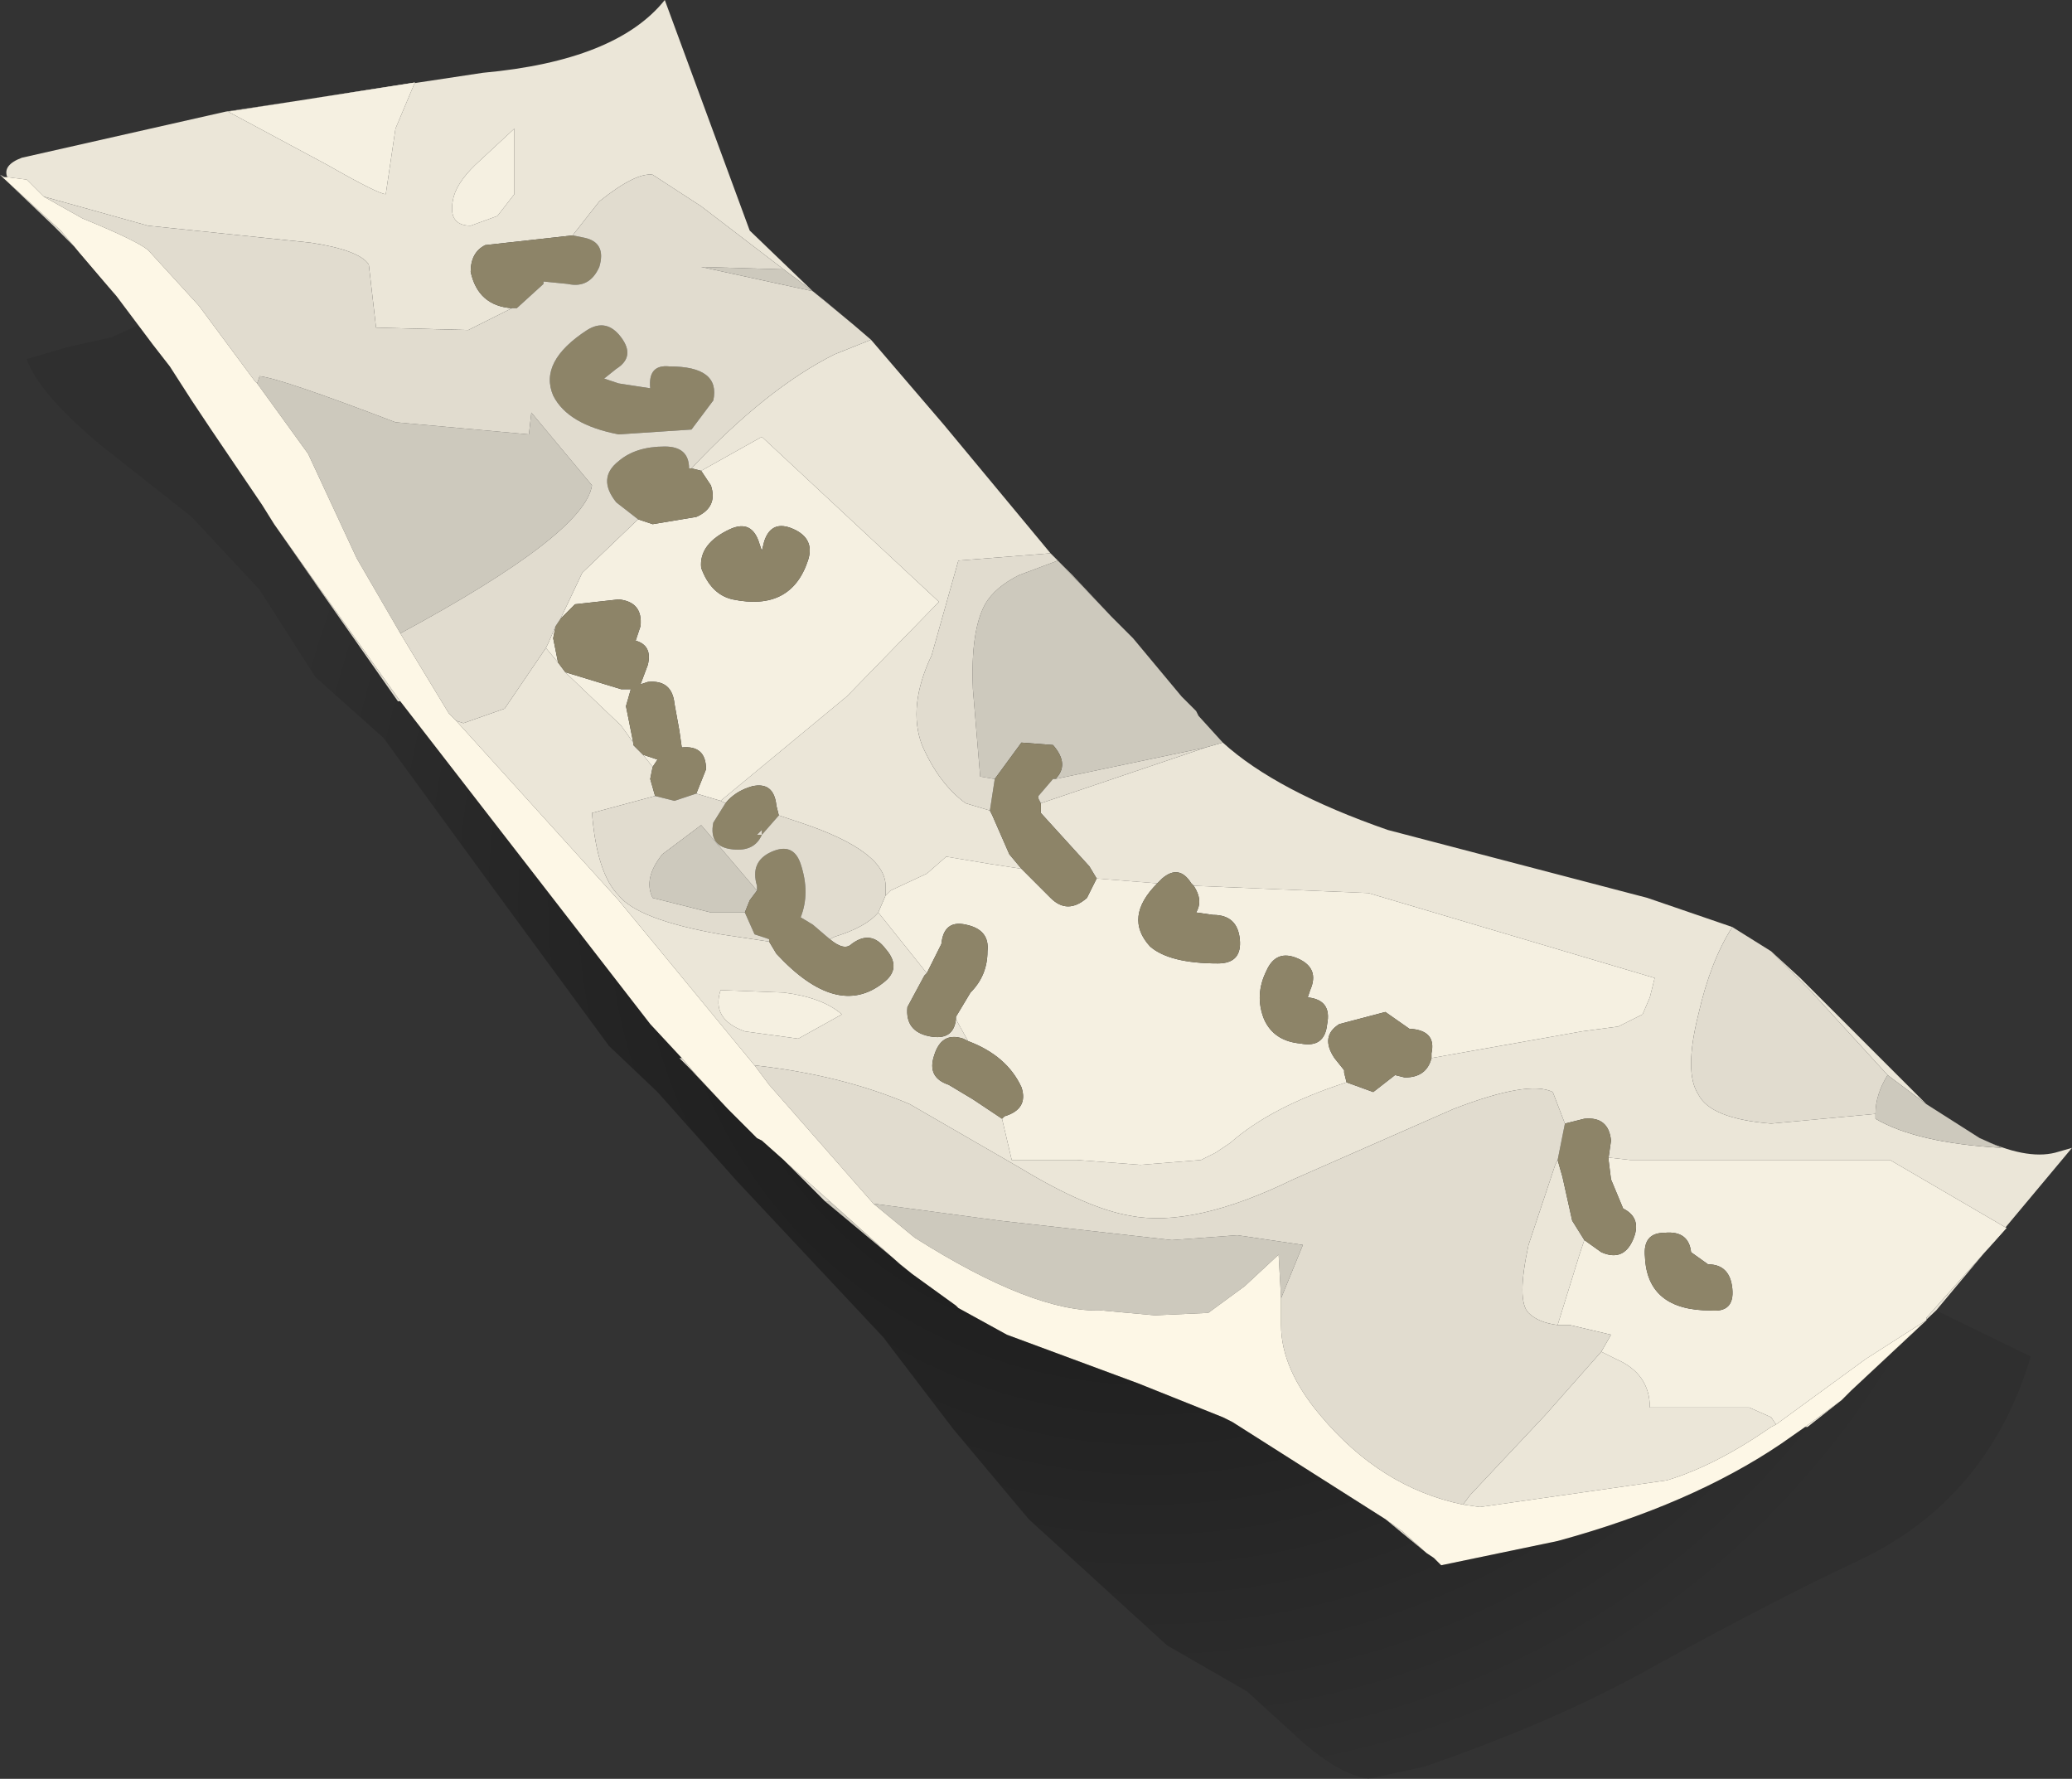 <?xml version="1.0" encoding="UTF-8" standalone="no"?>
<svg xmlns:xlink="http://www.w3.org/1999/xlink" height="36.65px" width="42.7px" xmlns="http://www.w3.org/2000/svg">
  <rect width="100%" height="100%" fill="#333333" stroke="none"/>
  <g transform="matrix(1.0, 0.0, 0.0, 1.0, 0.0, 0.0)">
    <use height="36.65" transform="matrix(1.0, 0.0, 0.0, 1.0, 0.0, 0.0)" width="42.7" xlink:href="#shape0"/>
  </g>
  <defs>
    <g id="shape0" transform="matrix(1.0, 0.0, 0.0, 1.0, 0.0, 0.0)">
      <path d="M4.7 2.3 L6.75 3.4 Q7.8 4.0 7.95 4.0 L8.15 2.65 8.55 1.7 4.7 2.3 M0.15 3.65 Q0.05 3.4 0.45 3.25 L4.65 2.3 9.95 1.5 Q12.7 1.25 13.7 0.0 L15.45 4.75 16.75 6.0 16.15 5.55 14.45 4.25 13.45 3.6 Q13.1 3.55 12.35 4.15 L11.8 4.85 10.0 5.05 Q9.7 5.2 9.7 5.6 9.85 6.3 10.55 6.35 L9.65 6.8 7.75 6.75 7.6 5.45 Q7.4 5.15 6.4 5.0 L3.05 4.65 0.9 4.05 0.55 3.7 0.15 3.65 M22.9 12.7 L21.8 11.55 22.1 11.85 22.9 12.7 M24.85 15.4 L25.2 15.3 Q26.3 16.3 28.6 17.1 L33.95 18.5 35.7 19.1 Q35.25 19.8 35.0 20.9 34.7 22.1 35.0 22.55 35.25 23.05 36.5 23.15 L38.65 22.95 38.65 23.05 Q39.5 23.55 41.25 23.65 L40.8 23.45 Q41.75 23.9 42.35 23.75 L42.7 23.65 39.9 27.0 38.15 28.65 39.7 27.2 39.7 27.15 41.35 25.3 38.95 23.9 33.6 23.9 33.15 23.85 33.2 23.5 Q33.15 23.0 32.65 23.05 L32.25 23.15 32.0 22.5 Q31.5 22.25 29.95 22.85 L26.65 24.3 Q24.6 25.3 23.3 25.05 22.4 24.9 21.0 24.05 L18.75 22.75 Q17.35 22.15 15.55 21.95 L12.75 18.55 9.4 14.85 9.55 14.9 10.4 14.6 11.25 13.35 11.5 13.65 11.65 13.85 11.7 13.9 12.8 14.95 13.05 15.3 13.05 15.35 13.25 15.55 13.45 15.8 13.4 16.05 13.5 16.4 12.2 16.75 Q12.3 18.0 12.75 18.45 13.15 18.95 14.85 19.25 L15.85 19.4 16.0 19.65 Q17.25 21.0 18.2 20.25 18.6 19.95 18.25 19.55 17.95 19.15 17.55 19.45 17.4 19.6 17.1 19.35 L17.2 19.3 Q17.85 19.1 18.1 18.8 L19.1 20.05 19.05 20.1 18.7 20.75 Q18.65 21.25 19.15 21.35 19.65 21.45 19.7 21.0 L19.95 21.45 19.85 21.4 Q19.4 21.25 19.25 21.75 19.1 22.2 19.55 22.35 L20.05 22.65 20.65 23.05 20.85 23.9 22.2 23.9 23.5 24.0 24.75 23.9 25.05 23.75 25.35 23.55 Q26.2 22.8 27.75 22.3 L28.3 22.5 28.75 22.15 28.95 22.2 Q29.4 22.2 29.5 21.8 L32.6 21.25 33.35 21.15 33.85 20.9 34.0 20.55 34.1 20.15 28.2 18.4 24.6 18.25 24.55 18.2 Q24.3 17.8 23.95 18.1 L23.85 18.2 22.6 18.1 22.45 17.85 21.45 16.75 21.45 16.55 24.85 15.4 M36.5 19.6 L37.1 20.15 39.7 22.75 38.9 22.15 37.3 20.4 36.5 19.6 M2.85 6.7 L2.4 6.1 3.15 7.1 2.85 6.7 M21.05 17.9 L20.4 17.8 19.5 17.65 19.1 18.0 18.35 18.35 18.25 18.45 18.25 18.3 Q18.3 17.55 16.5 16.95 L16.05 16.8 16.0 16.6 Q15.95 16.1 15.5 16.2 15.15 16.3 14.95 16.55 L14.85 16.5 17.45 14.35 19.35 12.4 15.7 9.0 14.45 9.7 14.25 9.65 Q15.8 8.0 17.2 7.3 L17.95 7.0 19.45 8.75 21.65 11.4 19.75 11.55 19.2 13.5 Q18.7 14.55 19.0 15.35 19.35 16.15 19.9 16.55 L20.4 16.7 20.45 16.8 20.8 17.6 21.05 17.9 M32.1 23.9 L32.2 24.25 32.4 25.15 32.65 25.55 32.55 25.85 32.1 27.3 Q31.7 27.25 31.5 27.05 31.25 26.8 31.5 25.65 L32.05 24.0 32.1 23.9 M33.0 27.85 L33.3 28.0 Q34.0 28.3 34.0 29.0 L36.05 29.0 36.5 29.2 36.6 29.35 36.5 29.4 Q35.35 30.2 34.35 30.5 L30.5 31.05 30.15 31.0 30.3 30.8 31.85 29.15 33.0 27.85 M16.75 6.0 L17.0 6.2 17.6 6.7 16.75 6.0 M10.6 4.0 L10.6 2.65 9.9 3.3 Q9.45 3.7 9.35 4.05 9.2 4.65 9.7 4.65 L10.25 4.45 10.6 4.0 M13.4 21.1 L14.05 21.8 13.4 21.1 M14.35 22.15 L15.0 22.85 14.2 22.0 14.35 22.15 M14.85 20.4 Q14.65 21.0 15.35 21.25 L16.45 21.4 17.35 20.9 Q16.95 20.55 16.15 20.45 L14.85 20.4" fill="#ebe6d8" fill-rule="evenodd" stroke="none"/>
      <path d="M4.7 2.3 L8.55 1.7 8.15 2.65 7.95 4.0 Q7.8 4.0 6.75 3.4 L4.7 2.3 M29.5 21.8 L29.5 21.7 Q29.6 21.25 29.1 21.2 L29.05 21.2 28.55 20.85 27.6 21.1 Q27.2 21.35 27.5 21.8 L27.7 22.05 27.7 22.1 27.75 22.3 Q26.2 22.8 25.35 23.55 L25.05 23.75 24.75 23.9 23.5 24.0 22.2 23.9 20.85 23.9 20.65 23.05 20.7 23.0 Q21.2 22.85 21.05 22.4 20.75 21.75 19.95 21.45 L19.7 21.0 19.7 20.95 20.0 20.45 Q20.35 20.1 20.35 19.6 20.4 19.15 19.9 19.05 19.45 18.95 19.4 19.45 L19.1 20.05 18.1 18.8 18.25 18.45 18.35 18.35 19.1 18.0 19.5 17.65 20.4 17.8 21.05 17.9 21.65 18.5 Q22.0 18.85 22.4 18.5 L22.6 18.1 23.85 18.2 Q23.15 18.9 23.7 19.5 24.1 19.85 25.1 19.85 25.6 19.85 25.55 19.35 25.5 18.85 25.0 18.85 L24.65 18.8 Q24.8 18.55 24.6 18.25 L28.2 18.4 34.1 20.15 34.0 20.55 33.85 20.9 33.35 21.15 32.6 21.25 29.5 21.8 M26.05 21.0 Q26.25 21.45 26.8 21.5 27.3 21.6 27.35 21.1 27.45 20.6 26.95 20.55 L27.0 20.4 Q27.2 19.95 26.75 19.75 26.3 19.55 26.1 20.0 25.85 20.5 26.05 21.0 M32.65 25.55 L33.0 25.8 Q33.45 26.0 33.65 25.55 33.85 25.1 33.45 24.9 L33.2 24.3 33.15 23.9 33.15 23.85 33.6 23.9 38.95 23.9 41.35 25.3 39.7 27.15 39.7 27.2 38.45 28.0 36.6 29.35 36.5 29.2 36.05 29.0 34.0 29.0 Q34.0 28.3 33.3 28.0 L33.0 27.85 33.2 27.5 32.35 27.3 32.1 27.3 32.55 25.85 32.65 25.55 M35.7 26.55 Q35.65 26.05 35.2 26.05 L34.85 25.8 Q34.8 25.35 34.3 25.4 33.85 25.4 33.9 25.9 33.95 27.0 35.25 27.0 35.75 27.05 35.7 26.55 M13.15 10.7 L13.45 10.8 14.35 10.65 Q14.8 10.45 14.65 10.0 L14.45 9.7 15.7 9.0 19.35 12.4 17.45 14.35 14.85 16.5 14.35 16.35 14.55 15.85 Q14.55 15.35 14.05 15.4 L14.0 15.05 13.9 14.5 Q13.85 14.0 13.35 14.05 L13.2 14.1 13.35 13.7 Q13.45 13.3 13.1 13.2 L13.2 12.9 Q13.25 12.4 12.75 12.35 L11.85 12.45 11.55 12.75 12.0 11.8 13.15 10.7 M15.65 11.2 Q15.5 10.7 15.05 10.9 14.4 11.2 14.45 11.7 14.65 12.25 15.1 12.35 16.3 12.6 16.65 11.55 16.8 11.1 16.35 10.9 15.9 10.7 15.75 11.15 L15.7 11.35 15.65 11.2 M11.45 12.9 L11.4 13.15 11.5 13.65 11.25 13.35 11.3 13.25 11.45 12.9 M11.65 13.85 L12.8 14.2 13.0 14.2 12.9 14.55 13.05 15.3 12.8 14.95 11.7 13.9 11.65 13.85 M13.25 15.55 L13.55 15.65 13.45 15.8 13.25 15.55 M10.6 4.0 L10.25 4.45 9.7 4.65 Q9.2 4.65 9.35 4.05 9.45 3.7 9.9 3.3 L10.6 2.65 10.6 4.0 M37.2 29.4 L37.95 28.85 37.25 29.4 37.2 29.4 M14.85 20.4 L16.15 20.45 Q16.95 20.55 17.35 20.9 L16.45 21.4 15.35 21.25 Q14.65 21.0 14.85 20.4" fill="#f5f0e1" fill-rule="evenodd" stroke="none"/>
      <path d="M16.15 5.55 L16.75 6.0 14.45 5.5 16.15 5.55 M22.9 12.7 L23.35 13.15 24.35 14.35 24.65 14.65 24.7 14.75 25.2 15.3 24.85 15.4 21.75 16.05 Q22.05 15.75 21.7 15.35 L21.05 15.3 20.5 16.05 20.2 16.0 20.05 14.2 Q20.0 13.0 20.3 12.45 20.5 12.1 21.0 11.85 L21.8 11.55 22.9 12.7 M39.7 22.75 L40.8 23.45 41.25 23.65 Q39.5 23.55 38.65 23.05 L38.65 22.95 Q38.65 22.55 38.9 22.15 L39.7 22.75 M26.4 26.75 L26.35 25.85 25.65 26.5 24.9 27.05 23.8 27.1 22.7 27.0 Q21.3 27.05 18.85 25.5 L18.0 24.8 20.6 25.15 24.15 25.55 25.5 25.45 26.85 25.65 26.4 26.75 M8.25 13.05 L7.35 11.5 6.35 9.35 5.3 7.9 5.35 7.75 Q5.8 7.8 8.15 8.7 L10.9 8.95 10.95 8.5 12.2 10.0 Q12.05 11.0 8.25 13.05 M5.65 10.8 L6.5 12.0 6.45 11.95 5.65 10.8 M17.1 24.75 L18.55 26.05 18.8 26.25 17.0 24.75 17.1 24.75 M23.45 28.5 L25.2 29.2 23.45 28.5 M15.35 18.8 L14.65 18.8 13.45 18.5 Q13.25 18.1 13.65 17.6 L14.45 17.0 15.6 18.35 15.45 18.55 15.35 18.8" fill="#cdc9bd" fill-rule="evenodd" stroke="none"/>
      <path d="M10.55 6.35 Q9.85 6.3 9.7 5.6 9.7 5.2 10.0 5.05 L11.8 4.85 12.05 4.9 Q12.5 5.0 12.35 5.5 12.15 5.95 11.7 5.85 L11.2 5.8 11.2 5.85 10.65 6.35 10.55 6.35 M20.5 16.05 L21.05 15.3 21.7 15.35 Q22.05 15.75 21.75 16.05 L21.7 16.05 21.4 16.4 21.4 16.45 21.45 16.55 21.45 16.75 22.45 17.85 22.6 18.1 22.4 18.5 Q22.0 18.85 21.65 18.5 L21.05 17.9 20.8 17.6 20.45 16.8 20.4 16.7 20.5 16.05 M27.75 22.3 L27.7 22.1 27.7 22.05 27.5 21.8 Q27.2 21.35 27.6 21.1 L28.55 20.85 29.05 21.2 29.1 21.2 Q29.6 21.25 29.5 21.7 L29.5 21.8 Q29.4 22.2 28.95 22.2 L28.75 22.15 28.3 22.5 27.75 22.3 M24.6 18.25 Q24.8 18.55 24.65 18.8 L25.0 18.85 Q25.5 18.85 25.55 19.35 25.6 19.85 25.1 19.85 24.1 19.85 23.7 19.5 23.15 18.9 23.85 18.2 L23.95 18.1 Q24.3 17.8 24.55 18.2 L24.6 18.25 M19.1 20.05 L19.4 19.45 Q19.45 18.95 19.9 19.05 20.4 19.15 20.35 19.6 20.35 20.1 20.0 20.45 L19.7 20.95 19.7 21.0 Q19.65 21.45 19.15 21.35 18.65 21.25 18.7 20.75 L19.05 20.1 19.1 20.05 M19.95 21.45 Q20.75 21.75 21.05 22.4 21.2 22.85 20.7 23.0 L20.65 23.05 20.05 22.65 19.55 22.35 Q19.1 22.2 19.25 21.75 19.4 21.25 19.85 21.4 L19.95 21.45 M26.05 21.0 Q25.85 20.5 26.1 20.0 26.3 19.55 26.75 19.75 27.2 19.95 27.0 20.4 L26.95 20.55 Q27.45 20.6 27.35 21.1 27.3 21.6 26.8 21.5 26.25 21.45 26.05 21.0 M32.25 23.15 L32.65 23.05 Q33.15 23.0 33.2 23.5 L33.15 23.85 33.15 23.9 33.2 24.3 33.45 24.9 Q33.85 25.1 33.65 25.55 33.45 26.0 33.0 25.8 L32.65 25.55 32.4 25.15 32.2 24.25 32.1 23.9 32.25 23.15 M35.7 26.55 Q35.75 27.05 35.25 27.0 33.95 27.0 33.9 25.9 33.85 25.4 34.3 25.4 34.8 25.35 34.85 25.8 L35.2 26.05 Q35.65 26.05 35.7 26.55 M14.7 8.25 L14.25 8.85 12.75 8.95 Q11.7 8.75 11.4 8.15 11.1 7.45 12.1 6.8 12.5 6.55 12.8 6.95 13.1 7.35 12.7 7.6 L12.45 7.8 12.75 7.9 13.4 8.0 Q13.35 7.5 13.8 7.55 14.85 7.55 14.7 8.25 M13.15 10.7 L12.7 10.35 Q12.3 9.85 12.75 9.5 13.1 9.2 13.7 9.2 14.2 9.2 14.2 9.65 L14.25 9.65 14.45 9.7 14.65 10.0 Q14.8 10.45 14.35 10.65 L13.45 10.8 13.15 10.7 M11.55 12.75 L11.85 12.45 12.75 12.35 Q13.25 12.4 13.2 12.9 L13.1 13.2 Q13.45 13.3 13.35 13.7 L13.2 14.1 13.35 14.05 Q13.85 14.0 13.9 14.5 L14.0 15.05 14.05 15.4 Q14.55 15.35 14.55 15.85 L14.35 16.35 13.9 16.5 13.5 16.4 13.4 16.05 13.45 15.8 13.55 15.65 13.25 15.55 13.05 15.35 13.05 15.3 12.9 14.55 13.0 14.2 12.8 14.2 11.65 13.85 11.5 13.65 11.4 13.15 11.45 12.9 11.55 12.75 M15.65 11.2 L15.7 11.35 15.75 11.15 Q15.9 10.7 16.35 10.9 16.8 11.1 16.65 11.55 16.3 12.6 15.1 12.35 14.65 12.25 14.45 11.7 14.4 11.2 15.05 10.9 15.5 10.7 15.65 11.2 M15.85 19.4 L15.85 19.35 15.55 19.25 15.35 18.8 15.45 18.55 15.6 18.35 15.6 18.25 Q15.45 17.75 15.9 17.55 16.35 17.35 16.5 17.8 16.7 18.4 16.5 18.9 L16.75 19.05 17.1 19.35 Q17.4 19.6 17.55 19.45 17.95 19.15 18.25 19.55 18.6 19.95 18.2 20.25 17.25 21.0 16.0 19.65 L15.85 19.4 M16.05 16.8 L15.7 17.2 Q15.55 17.55 15.1 17.5 14.6 17.45 14.7 16.95 L14.95 16.55 Q15.15 16.3 15.5 16.2 15.95 16.1 16.0 16.6 L16.05 16.8 M15.6 17.2 L15.7 17.2 15.7 17.1 15.6 17.2" fill="#8d8468" fill-rule="evenodd" stroke="none"/>
      <path d="M0.9 4.05 L3.05 4.65 6.4 5.0 Q7.4 5.15 7.6 5.45 L7.75 6.75 9.65 6.8 10.55 6.35 10.65 6.35 11.2 5.85 11.2 5.8 11.7 5.85 Q12.15 5.95 12.35 5.5 12.5 5.0 12.05 4.9 L11.8 4.85 12.35 4.15 Q13.1 3.55 13.45 3.6 L14.45 4.25 16.15 5.55 14.45 5.5 16.75 6.0 17.6 6.7 17.95 7.0 17.2 7.3 Q15.8 8.0 14.25 9.65 L14.2 9.65 Q14.2 9.2 13.7 9.2 13.1 9.2 12.75 9.5 12.3 9.85 12.7 10.35 L13.15 10.7 12.0 11.8 11.55 12.75 11.45 12.9 11.3 13.25 11.25 13.35 10.4 14.6 9.55 14.9 9.4 14.85 9.25 14.7 8.25 13.05 Q12.05 11.0 12.2 10.0 L10.95 8.5 10.9 8.95 8.15 8.7 Q5.8 7.8 5.35 7.75 L5.3 7.9 5.25 7.85 4.1 6.3 3.05 5.15 Q2.8 4.95 1.7 4.5 L0.9 4.05 M21.8 11.55 L21.0 11.85 Q20.5 12.1 20.3 12.45 20.0 13.0 20.05 14.2 L20.2 16.0 20.5 16.05 20.4 16.7 19.9 16.55 Q19.35 16.15 19.0 15.35 18.7 14.55 19.2 13.5 L19.75 11.55 21.65 11.4 21.8 11.55 M21.75 16.05 L24.85 15.4 21.45 16.55 21.4 16.45 21.4 16.4 21.7 16.05 21.75 16.05 M35.7 19.1 L36.5 19.6 37.3 20.4 38.9 22.15 Q38.65 22.55 38.65 22.95 L36.5 23.15 Q35.25 23.05 35.0 22.55 34.7 22.1 35.0 20.9 35.25 19.8 35.7 19.1 M2.4 6.1 L1.75 5.3 1.1 4.65 0.0 3.6 0.1 3.65 0.05 3.65 1.25 4.75 2.4 6.1 M18.25 18.45 L18.1 18.8 Q17.85 19.1 17.2 19.3 L17.1 19.35 16.75 19.05 16.5 18.9 Q16.7 18.4 16.5 17.8 16.35 17.35 15.9 17.55 15.45 17.75 15.6 18.25 L15.6 18.35 14.45 17.0 13.65 17.6 Q13.25 18.1 13.45 18.5 L14.65 18.8 15.35 18.8 15.55 19.25 15.85 19.35 15.85 19.4 14.85 19.25 Q13.15 18.95 12.75 18.45 12.3 18.0 12.2 16.75 L13.5 16.4 13.9 16.5 14.35 16.35 14.85 16.5 14.95 16.55 14.7 16.95 Q14.6 17.45 15.1 17.5 15.55 17.55 15.7 17.2 L16.05 16.8 16.5 16.95 Q18.3 17.55 18.25 18.3 L18.25 18.45 M30.15 31.0 Q28.45 30.65 27.2 29.15 26.4 28.2 26.4 27.3 L26.4 26.75 26.85 25.65 25.5 25.45 24.15 25.55 20.6 25.15 18.0 24.8 15.85 22.35 15.55 21.95 Q17.35 22.15 18.75 22.75 L21.0 24.05 Q22.4 24.9 23.3 25.05 24.6 25.3 26.65 24.3 L29.95 22.85 Q31.5 22.25 32.0 22.5 L32.25 23.15 32.1 23.9 32.05 24.0 31.5 25.65 Q31.25 26.8 31.5 27.05 31.7 27.25 32.1 27.3 L32.35 27.3 33.2 27.5 33.0 27.85 31.85 29.15 30.3 30.8 30.15 31.0 M14.7 8.25 Q14.85 7.55 13.8 7.55 13.35 7.5 13.4 8.0 L12.75 7.9 12.45 7.8 12.7 7.6 Q13.1 7.35 12.8 6.95 12.5 6.55 12.1 6.8 11.1 7.45 11.4 8.15 11.7 8.75 12.75 8.95 L14.25 8.85 14.7 8.25 M5.4 10.4 L5.65 10.8 5.4 10.4 M6.5 12.0 L8.25 14.45 8.2 14.45 6.45 11.95 6.5 12.0 M14.05 21.8 L14.35 22.15 14.2 22.0 14.0 21.8 14.05 21.8 M16.2 23.95 L17.1 24.75 17.0 24.75 16.2 23.95 M25.2 29.2 L25.4 29.3 25.2 29.2 M28.55 31.3 L28.9 31.55 29.4 32.0 28.55 31.3 M15.6 17.2 L15.7 17.1 15.7 17.2 15.6 17.2" fill="#e1dccf" fill-rule="evenodd" stroke="none"/>
      <path d="M0.15 3.65 L0.55 3.7 0.9 4.05 1.7 4.5 Q2.8 4.95 3.05 5.15 L4.1 6.3 5.25 7.85 5.3 7.9 6.35 9.35 7.35 11.5 8.25 13.05 9.25 14.7 9.4 14.85 12.75 18.55 15.55 21.95 15.85 22.35 18.0 24.8 18.85 25.5 Q21.3 27.05 22.7 27.0 L23.8 27.1 24.9 27.05 25.65 26.5 26.35 25.85 26.4 26.75 26.4 27.3 Q26.4 28.2 27.2 29.15 28.45 30.65 30.15 31.0 L30.5 31.05 34.35 30.5 Q35.35 30.2 36.5 29.4 L36.6 29.35 38.45 28.0 39.7 27.2 38.15 28.65 37.95 28.85 37.2 29.4 36.7 29.75 Q34.85 31.0 32.1 31.75 L29.7 32.25 29.55 32.1 29.4 32.0 28.9 31.55 28.55 31.3 25.4 29.3 25.2 29.2 23.45 28.5 20.75 27.5 19.75 26.95 19.7 26.9 18.8 26.25 18.55 26.05 17.1 24.75 16.2 23.95 16.15 23.9 15.7 23.5 15.6 23.45 15.0 22.85 14.35 22.15 14.05 21.8 13.4 21.1 8.25 14.45 6.5 12.0 5.65 10.8 5.4 10.4 4.35 8.85 3.95 8.25 3.5 7.55 3.15 7.1 2.4 6.1 1.25 4.75 0.05 3.65 0.1 3.65 0.15 3.65" fill="#fdf7e6" fill-rule="evenodd" stroke="none"/>
      <path d="M39.9 27.0 L41.85 27.95 Q40.95 30.95 38.2 32.2 36.5 33.0 34.05 34.35 32.1 35.45 29.35 36.4 L28.2 36.65 Q27.6 36.55 26.85 35.9 L25.7 34.85 24.05 33.9 21.2 31.3 19.65 29.45 18.2 27.55 15.2 24.35 13.55 22.5 12.55 21.55 10.2 18.35 7.9 15.2 6.5 13.95 5.35 12.15 3.95 10.65 2.05 9.15 Q0.8 8.1 0.55 7.4 L1.4 7.15 2.3 6.95 2.85 6.7 3.15 7.1 3.5 7.55 3.95 8.25 4.35 8.85 5.4 10.4 5.65 10.8 6.45 11.95 8.2 14.45 8.25 14.45 13.4 21.1 14.05 21.8 14.0 21.8 14.2 22.0 15.0 22.85 15.6 23.45 15.7 23.5 16.15 23.9 16.2 23.95 17.0 24.75 18.8 26.25 19.7 26.9 19.75 26.95 20.75 27.5 23.45 28.5 25.2 29.2 25.4 29.3 28.55 31.3 29.4 32.0 29.55 32.1 29.7 32.25 32.1 31.75 Q34.85 31.0 36.7 29.75 L37.2 29.4 37.25 29.4 37.95 28.85 38.15 28.65 39.9 27.0" fill="url(#gradient0)" fill-rule="evenodd" stroke="none"/>
    </g>
    <radialGradient cx="0" cy="0" gradientTransform="matrix(0.022, 0.0, 0.0, -0.022, 23.7, 18.6)" gradientUnits="userSpaceOnUse" id="gradient0" r="819.2" spreadMethod="pad">
      <stop offset="0.0" stop-color="#000000" stop-opacity="0.659"/>
      <stop offset="1.0" stop-color="#000000" stop-opacity="0.086"/>
    </radialGradient>
  </defs>
</svg>
